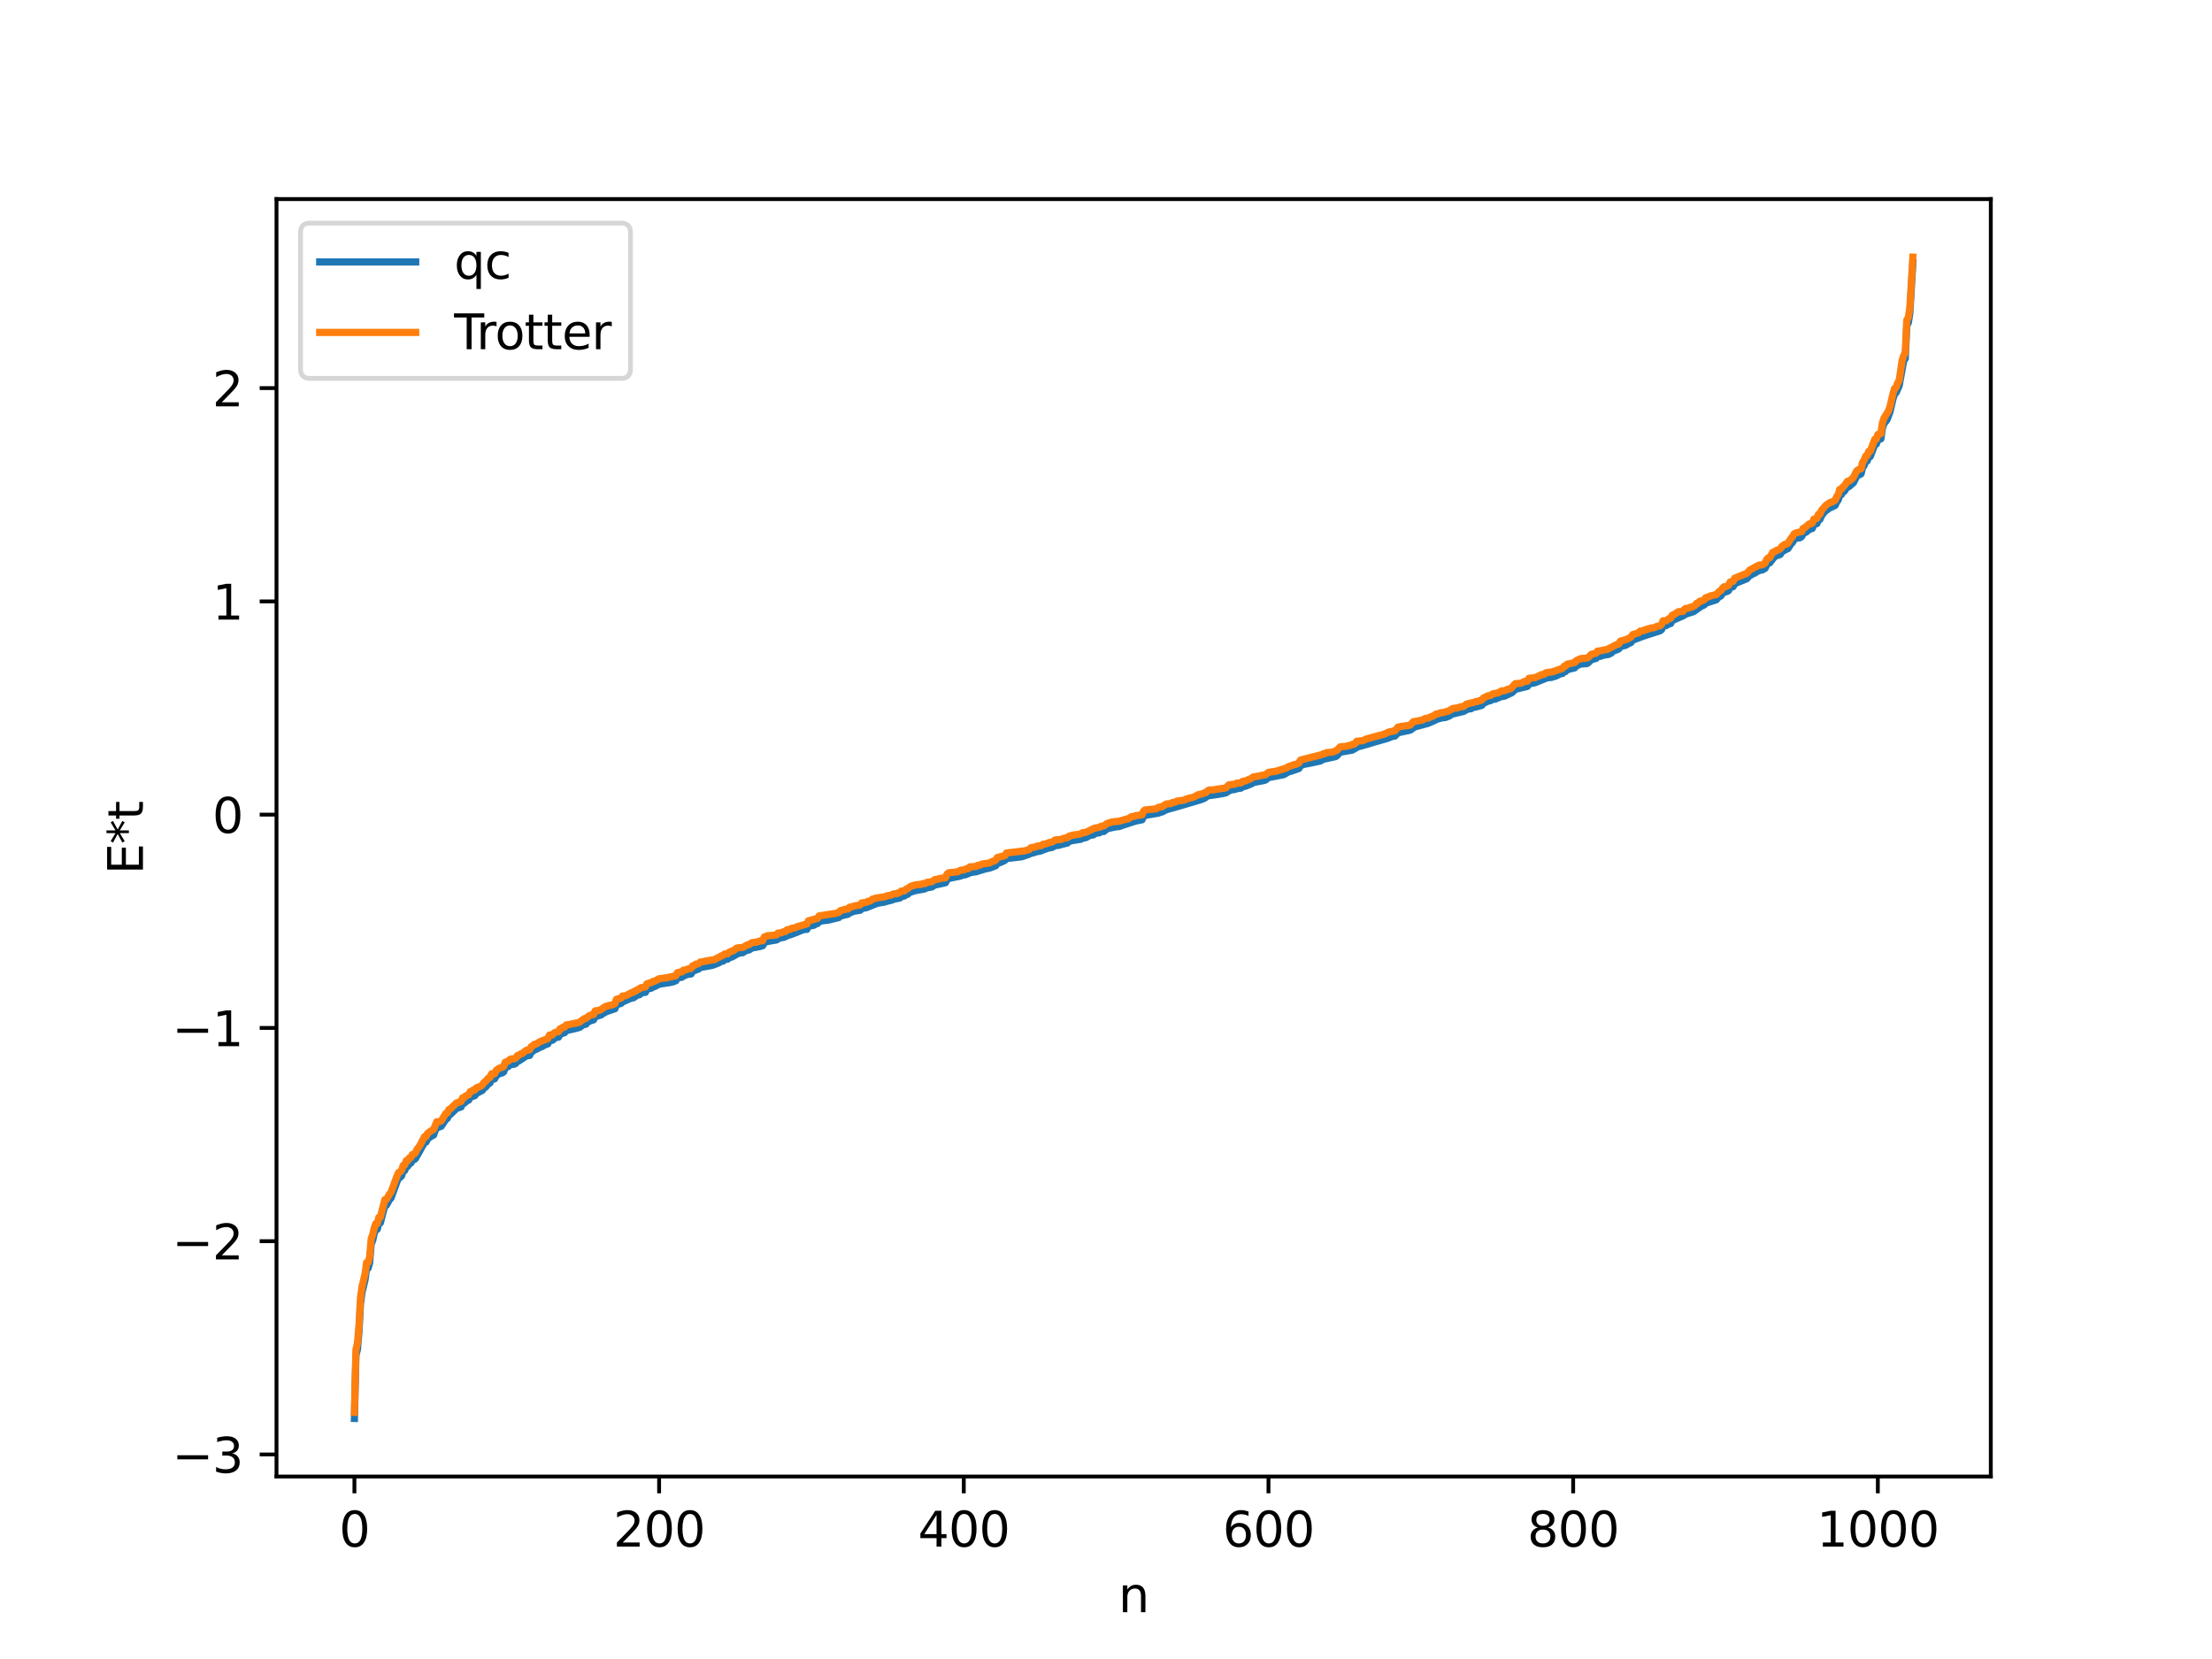 <?xml version="1.0" encoding="utf-8" standalone="no"?>
<!DOCTYPE svg PUBLIC "-//W3C//DTD SVG 1.1//EN"
  "http://www.w3.org/Graphics/SVG/1.1/DTD/svg11.dtd">
<svg xmlns:xlink="http://www.w3.org/1999/xlink" width="460.8pt" height="345.6pt" viewBox="0 0 460.8 345.6" xmlns="http://www.w3.org/2000/svg" version="1.1">
 <defs>
  <style type="text/css">*{stroke-linejoin: round; stroke-linecap: butt}</style>
 </defs>
 <g id="figure_1">
  <g id="patch_1">
   <path d="M 0 345.6 
L 460.8 345.6 
L 460.8 0 
L 0 0 
z
" style="fill: #ffffff"/>
  </g>
  <g id="axes_1">
   <g id="patch_2">
    <path d="M 57.6 307.584 
L 414.72 307.584 
L 414.72 41.472 
L 57.6 41.472 
z
" style="fill: #ffffff"/>
   </g>
   <g id="matplotlib.axis_1">
    <g id="xtick_1">
     <g id="line2d_1">
      <defs>
       <path id="m098dfe18be" d="M 0 0 
L 0 3.5 
" style="stroke: #000000; stroke-width: 0.8"/>
      </defs>
      <g>
       <use xlink:href="#m098dfe18be" x="73.833" y="307.584" style="stroke: #000000; stroke-width: 0.8"/>
      </g>
     </g>
     <g id="text_1">
      <!-- 0 -->
      <g transform="translate(70.651 322.182) scale(0.1 -0.1)">
       <defs>
        <path id="DejaVuSans-30" d="M 2034 4250 
Q 1547 4250 1301 3770 
Q 1056 3291 1056 2328 
Q 1056 1369 1301 889 
Q 1547 409 2034 409 
Q 2525 409 2770 889 
Q 3016 1369 3016 2328 
Q 3016 3291 2770 3770 
Q 2525 4250 2034 4250 
z
M 2034 4750 
Q 2819 4750 3233 4129 
Q 3647 3509 3647 2328 
Q 3647 1150 3233 529 
Q 2819 -91 2034 -91 
Q 1250 -91 836 529 
Q 422 1150 422 2328 
Q 422 3509 836 4129 
Q 1250 4750 2034 4750 
z
" transform="scale(0.016)"/>
       </defs>
       <use xlink:href="#DejaVuSans-30"/>
      </g>
     </g>
    </g>
    <g id="xtick_2">
     <g id="line2d_2">
      <g>
       <use xlink:href="#m098dfe18be" x="137.304" y="307.584" style="stroke: #000000; stroke-width: 0.8"/>
      </g>
     </g>
     <g id="text_2">
      <!-- 200 -->
      <g transform="translate(127.76 322.182) scale(0.1 -0.1)">
       <defs>
        <path id="DejaVuSans-32" d="M 1228 531 
L 3431 531 
L 3431 0 
L 469 0 
L 469 531 
Q 828 903 1448 1529 
Q 2069 2156 2228 2338 
Q 2531 2678 2651 2914 
Q 2772 3150 2772 3378 
Q 2772 3750 2511 3984 
Q 2250 4219 1831 4219 
Q 1534 4219 1204 4116 
Q 875 4013 500 3803 
L 500 4441 
Q 881 4594 1212 4672 
Q 1544 4750 1819 4750 
Q 2544 4750 2975 4387 
Q 3406 4025 3406 3419 
Q 3406 3131 3298 2873 
Q 3191 2616 2906 2266 
Q 2828 2175 2409 1742 
Q 1991 1309 1228 531 
z
" transform="scale(0.016)"/>
       </defs>
       <use xlink:href="#DejaVuSans-32"/>
       <use xlink:href="#DejaVuSans-30" x="63.623"/>
       <use xlink:href="#DejaVuSans-30" x="127.246"/>
      </g>
     </g>
    </g>
    <g id="xtick_3">
     <g id="line2d_3">
      <g>
       <use xlink:href="#m098dfe18be" x="200.775" y="307.584" style="stroke: #000000; stroke-width: 0.8"/>
      </g>
     </g>
     <g id="text_3">
      <!-- 400 -->
      <g transform="translate(191.231 322.182) scale(0.1 -0.1)">
       <defs>
        <path id="DejaVuSans-34" d="M 2419 4116 
L 825 1625 
L 2419 1625 
L 2419 4116 
z
M 2253 4666 
L 3047 4666 
L 3047 1625 
L 3713 1625 
L 3713 1100 
L 3047 1100 
L 3047 0 
L 2419 0 
L 2419 1100 
L 313 1100 
L 313 1709 
L 2253 4666 
z
" transform="scale(0.016)"/>
       </defs>
       <use xlink:href="#DejaVuSans-34"/>
       <use xlink:href="#DejaVuSans-30" x="63.623"/>
       <use xlink:href="#DejaVuSans-30" x="127.246"/>
      </g>
     </g>
    </g>
    <g id="xtick_4">
     <g id="line2d_4">
      <g>
       <use xlink:href="#m098dfe18be" x="264.246" y="307.584" style="stroke: #000000; stroke-width: 0.8"/>
      </g>
     </g>
     <g id="text_4">
      <!-- 600 -->
      <g transform="translate(254.702 322.182) scale(0.1 -0.1)">
       <defs>
        <path id="DejaVuSans-36" d="M 2113 2584 
Q 1688 2584 1439 2293 
Q 1191 2003 1191 1497 
Q 1191 994 1439 701 
Q 1688 409 2113 409 
Q 2538 409 2786 701 
Q 3034 994 3034 1497 
Q 3034 2003 2786 2293 
Q 2538 2584 2113 2584 
z
M 3366 4563 
L 3366 3988 
Q 3128 4100 2886 4159 
Q 2644 4219 2406 4219 
Q 1781 4219 1451 3797 
Q 1122 3375 1075 2522 
Q 1259 2794 1537 2939 
Q 1816 3084 2150 3084 
Q 2853 3084 3261 2657 
Q 3669 2231 3669 1497 
Q 3669 778 3244 343 
Q 2819 -91 2113 -91 
Q 1303 -91 875 529 
Q 447 1150 447 2328 
Q 447 3434 972 4092 
Q 1497 4750 2381 4750 
Q 2619 4750 2861 4703 
Q 3103 4656 3366 4563 
z
" transform="scale(0.016)"/>
       </defs>
       <use xlink:href="#DejaVuSans-36"/>
       <use xlink:href="#DejaVuSans-30" x="63.623"/>
       <use xlink:href="#DejaVuSans-30" x="127.246"/>
      </g>
     </g>
    </g>
    <g id="xtick_5">
     <g id="line2d_5">
      <g>
       <use xlink:href="#m098dfe18be" x="327.717" y="307.584" style="stroke: #000000; stroke-width: 0.8"/>
      </g>
     </g>
     <g id="text_5">
      <!-- 800 -->
      <g transform="translate(318.173 322.182) scale(0.1 -0.1)">
       <defs>
        <path id="DejaVuSans-38" d="M 2034 2216 
Q 1584 2216 1326 1975 
Q 1069 1734 1069 1313 
Q 1069 891 1326 650 
Q 1584 409 2034 409 
Q 2484 409 2743 651 
Q 3003 894 3003 1313 
Q 3003 1734 2745 1975 
Q 2488 2216 2034 2216 
z
M 1403 2484 
Q 997 2584 770 2862 
Q 544 3141 544 3541 
Q 544 4100 942 4425 
Q 1341 4750 2034 4750 
Q 2731 4750 3128 4425 
Q 3525 4100 3525 3541 
Q 3525 3141 3298 2862 
Q 3072 2584 2669 2484 
Q 3125 2378 3379 2068 
Q 3634 1759 3634 1313 
Q 3634 634 3220 271 
Q 2806 -91 2034 -91 
Q 1263 -91 848 271 
Q 434 634 434 1313 
Q 434 1759 690 2068 
Q 947 2378 1403 2484 
z
M 1172 3481 
Q 1172 3119 1398 2916 
Q 1625 2713 2034 2713 
Q 2441 2713 2670 2916 
Q 2900 3119 2900 3481 
Q 2900 3844 2670 4047 
Q 2441 4250 2034 4250 
Q 1625 4250 1398 4047 
Q 1172 3844 1172 3481 
z
" transform="scale(0.016)"/>
       </defs>
       <use xlink:href="#DejaVuSans-38"/>
       <use xlink:href="#DejaVuSans-30" x="63.623"/>
       <use xlink:href="#DejaVuSans-30" x="127.246"/>
      </g>
     </g>
    </g>
    <g id="xtick_6">
     <g id="line2d_6">
      <g>
       <use xlink:href="#m098dfe18be" x="391.188" y="307.584" style="stroke: #000000; stroke-width: 0.8"/>
      </g>
     </g>
     <g id="text_6">
      <!-- 1000 -->
      <g transform="translate(378.463 322.182) scale(0.1 -0.1)">
       <defs>
        <path id="DejaVuSans-31" d="M 794 531 
L 1825 531 
L 1825 4091 
L 703 3866 
L 703 4441 
L 1819 4666 
L 2450 4666 
L 2450 531 
L 3481 531 
L 3481 0 
L 794 0 
L 794 531 
z
" transform="scale(0.016)"/>
       </defs>
       <use xlink:href="#DejaVuSans-31"/>
       <use xlink:href="#DejaVuSans-30" x="63.623"/>
       <use xlink:href="#DejaVuSans-30" x="127.246"/>
       <use xlink:href="#DejaVuSans-30" x="190.869"/>
      </g>
     </g>
    </g>
    <g id="text_7">
     <!-- n -->
     <g transform="translate(232.991 335.861) scale(0.1 -0.1)">
      <defs>
       <path id="DejaVuSans-6e" d="M 3513 2113 
L 3513 0 
L 2938 0 
L 2938 2094 
Q 2938 2591 2744 2837 
Q 2550 3084 2163 3084 
Q 1697 3084 1428 2787 
Q 1159 2491 1159 1978 
L 1159 0 
L 581 0 
L 581 3500 
L 1159 3500 
L 1159 2956 
Q 1366 3272 1645 3428 
Q 1925 3584 2291 3584 
Q 2894 3584 3203 3211 
Q 3513 2838 3513 2113 
z
" transform="scale(0.016)"/>
      </defs>
      <use xlink:href="#DejaVuSans-6e"/>
     </g>
    </g>
   </g>
   <g id="matplotlib.axis_2">
    <g id="ytick_1">
     <g id="line2d_7">
      <defs>
       <path id="m682b27b99b" d="M 0 0 
L -3.5 0 
" style="stroke: #000000; stroke-width: 0.8"/>
      </defs>
      <g>
       <use xlink:href="#m682b27b99b" x="57.6" y="302.992" style="stroke: #000000; stroke-width: 0.8"/>
      </g>
     </g>
     <g id="text_8">
      <!-- −3 -->
      <g transform="translate(35.858 306.791) scale(0.1 -0.1)">
       <defs>
        <path id="DejaVuSans-2212" d="M 678 2272 
L 4684 2272 
L 4684 1741 
L 678 1741 
L 678 2272 
z
" transform="scale(0.016)"/>
        <path id="DejaVuSans-33" d="M 2597 2516 
Q 3050 2419 3304 2112 
Q 3559 1806 3559 1356 
Q 3559 666 3084 287 
Q 2609 -91 1734 -91 
Q 1441 -91 1130 -33 
Q 819 25 488 141 
L 488 750 
Q 750 597 1062 519 
Q 1375 441 1716 441 
Q 2309 441 2620 675 
Q 2931 909 2931 1356 
Q 2931 1769 2642 2001 
Q 2353 2234 1838 2234 
L 1294 2234 
L 1294 2753 
L 1863 2753 
Q 2328 2753 2575 2939 
Q 2822 3125 2822 3475 
Q 2822 3834 2567 4026 
Q 2313 4219 1838 4219 
Q 1578 4219 1281 4162 
Q 984 4106 628 3988 
L 628 4550 
Q 988 4650 1302 4700 
Q 1616 4750 1894 4750 
Q 2613 4750 3031 4423 
Q 3450 4097 3450 3541 
Q 3450 3153 3228 2886 
Q 3006 2619 2597 2516 
z
" transform="scale(0.016)"/>
       </defs>
       <use xlink:href="#DejaVuSans-2212"/>
       <use xlink:href="#DejaVuSans-33" x="83.789"/>
      </g>
     </g>
    </g>
    <g id="ytick_2">
     <g id="line2d_8">
      <g>
       <use xlink:href="#m682b27b99b" x="57.6" y="258.564" style="stroke: #000000; stroke-width: 0.8"/>
      </g>
     </g>
     <g id="text_9">
      <!-- −2 -->
      <g transform="translate(35.858 262.363) scale(0.1 -0.1)">
       <use xlink:href="#DejaVuSans-2212"/>
       <use xlink:href="#DejaVuSans-32" x="83.789"/>
      </g>
     </g>
    </g>
    <g id="ytick_3">
     <g id="line2d_9">
      <g>
       <use xlink:href="#m682b27b99b" x="57.6" y="214.136" style="stroke: #000000; stroke-width: 0.8"/>
      </g>
     </g>
     <g id="text_10">
      <!-- −1 -->
      <g transform="translate(35.858 217.935) scale(0.1 -0.1)">
       <use xlink:href="#DejaVuSans-2212"/>
       <use xlink:href="#DejaVuSans-31" x="83.789"/>
      </g>
     </g>
    </g>
    <g id="ytick_4">
     <g id="line2d_10">
      <g>
       <use xlink:href="#m682b27b99b" x="57.6" y="169.707" style="stroke: #000000; stroke-width: 0.8"/>
      </g>
     </g>
     <g id="text_11">
      <!-- 0 -->
      <g transform="translate(44.237 173.507) scale(0.1 -0.1)">
       <use xlink:href="#DejaVuSans-30"/>
      </g>
     </g>
    </g>
    <g id="ytick_5">
     <g id="line2d_11">
      <g>
       <use xlink:href="#m682b27b99b" x="57.6" y="125.279" style="stroke: #000000; stroke-width: 0.8"/>
      </g>
     </g>
     <g id="text_12">
      <!-- 1 -->
      <g transform="translate(44.237 129.078) scale(0.1 -0.1)">
       <use xlink:href="#DejaVuSans-31"/>
      </g>
     </g>
    </g>
    <g id="ytick_6">
     <g id="line2d_12">
      <g>
       <use xlink:href="#m682b27b99b" x="57.6" y="80.851" style="stroke: #000000; stroke-width: 0.8"/>
      </g>
     </g>
     <g id="text_13">
      <!-- 2 -->
      <g transform="translate(44.237 84.65) scale(0.1 -0.1)">
       <use xlink:href="#DejaVuSans-32"/>
      </g>
     </g>
    </g>
    <g id="text_14">
     <!-- E*t -->
     <g transform="translate(29.778 182.148) rotate(-90) scale(0.1 -0.1)">
      <defs>
       <path id="DejaVuSans-45" d="M 628 4666 
L 3578 4666 
L 3578 4134 
L 1259 4134 
L 1259 2753 
L 3481 2753 
L 3481 2222 
L 1259 2222 
L 1259 531 
L 3634 531 
L 3634 0 
L 628 0 
L 628 4666 
z
" transform="scale(0.016)"/>
       <path id="DejaVuSans-2a" d="M 3009 3897 
L 1888 3291 
L 3009 2681 
L 2828 2375 
L 1778 3009 
L 1778 1831 
L 1422 1831 
L 1422 3009 
L 372 2375 
L 191 2681 
L 1313 3291 
L 191 3897 
L 372 4206 
L 1422 3572 
L 1422 4750 
L 1778 4750 
L 1778 3572 
L 2828 4206 
L 3009 3897 
z
" transform="scale(0.016)"/>
       <path id="DejaVuSans-74" d="M 1172 4494 
L 1172 3500 
L 2356 3500 
L 2356 3053 
L 1172 3053 
L 1172 1153 
Q 1172 725 1289 603 
Q 1406 481 1766 481 
L 2356 481 
L 2356 0 
L 1766 0 
Q 1100 0 847 248 
Q 594 497 594 1153 
L 594 3053 
L 172 3053 
L 172 3500 
L 594 3500 
L 594 4494 
L 1172 4494 
z
" transform="scale(0.016)"/>
      </defs>
      <use xlink:href="#DejaVuSans-45"/>
      <use xlink:href="#DejaVuSans-2a" x="63.184"/>
      <use xlink:href="#DejaVuSans-74" x="113.184"/>
     </g>
    </g>
   </g>
   <g id="line2d_13">
    <path d="M 73.833 295.488 
L 74.15 282.351 
L 74.467 281.084 
L 74.785 277.323 
L 75.102 271.522 
L 75.42 269.216 
L 76.054 266.558 
L 76.372 264.249 
L 76.689 264.189 
L 77.006 263.055 
L 77.324 259.214 
L 77.641 258.395 
L 77.958 256.987 
L 78.276 256.133 
L 78.593 256.084 
L 78.91 254.81 
L 79.228 254.765 
L 80.18 251.099 
L 80.497 251.07 
L 81.132 249.922 
L 81.449 249.596 
L 82.719 246.105 
L 83.036 245.415 
L 83.353 245.27 
L 83.671 244.952 
L 83.988 243.914 
L 84.305 243.849 
L 84.623 243.008 
L 84.94 242.954 
L 85.258 242.408 
L 85.575 242.309 
L 85.892 241.683 
L 86.21 241.61 
L 86.527 241.388 
L 87.162 240.272 
L 88.431 237.986 
L 88.748 237.92 
L 89.066 237.265 
L 89.7 236.788 
L 90.335 236.446 
L 90.653 235.525 
L 90.97 234.968 
L 91.922 234.62 
L 92.874 233.188 
L 93.191 232.989 
L 93.509 232.306 
L 93.826 232.147 
L 95.096 230.907 
L 96.048 230.606 
L 96.365 229.884 
L 96.682 229.827 
L 97.317 229.284 
L 97.634 229.183 
L 97.952 228.56 
L 98.904 228.251 
L 99.221 227.797 
L 100.491 227.137 
L 100.808 226.617 
L 101.125 226.498 
L 101.76 225.786 
L 102.077 225.586 
L 102.395 224.89 
L 103.029 224.756 
L 103.347 224.146 
L 103.981 223.664 
L 104.616 223.509 
L 104.934 223.296 
L 105.251 222.399 
L 105.886 222.178 
L 106.203 221.845 
L 107.155 221.676 
L 107.472 221.5 
L 107.79 221.038 
L 108.107 221.007 
L 109.694 219.941 
L 110.329 219.867 
L 110.646 219.188 
L 110.963 219.032 
L 111.281 218.687 
L 111.598 218.647 
L 112.55 218.155 
L 112.867 218.047 
L 113.502 217.677 
L 114.137 217.458 
L 114.454 216.763 
L 115.089 216.701 
L 115.724 216.154 
L 116.358 216.058 
L 116.676 215.444 
L 117.628 215.123 
L 117.945 214.702 
L 119.849 214.273 
L 120.801 214.004 
L 121.436 213.496 
L 122.071 213.356 
L 122.388 212.939 
L 123.023 212.647 
L 123.658 212.448 
L 123.975 211.797 
L 125.244 211.426 
L 125.562 211.095 
L 125.879 211.024 
L 126.196 210.789 
L 128.1 210.147 
L 128.418 209.293 
L 129.37 209.037 
L 129.687 208.724 
L 131.591 207.889 
L 131.909 207.883 
L 132.861 207.25 
L 133.178 207.237 
L 133.813 206.758 
L 134.448 206.732 
L 134.765 206.063 
L 135.717 205.84 
L 136.034 205.561 
L 136.352 205.542 
L 137.304 205.026 
L 138.256 204.887 
L 139.525 204.69 
L 140.16 204.553 
L 140.795 204.312 
L 141.112 203.729 
L 142.064 203.575 
L 142.381 203.271 
L 142.699 203.224 
L 143.016 203.012 
L 143.968 202.9 
L 144.286 202.334 
L 145.555 201.854 
L 145.872 201.562 
L 148.411 201.096 
L 149.681 200.615 
L 150.315 200.239 
L 150.633 200.216 
L 150.95 199.891 
L 151.585 199.805 
L 151.902 199.512 
L 152.537 199.34 
L 153.806 198.596 
L 154.758 198.448 
L 155.393 198.014 
L 156.028 197.903 
L 156.662 197.488 
L 158.249 197.197 
L 158.884 197.007 
L 159.201 196.383 
L 159.836 196.141 
L 161.74 195.817 
L 162.375 195.434 
L 163.327 195.251 
L 164.279 194.801 
L 164.596 194.749 
L 165.231 194.515 
L 167.453 193.629 
L 168.087 193.605 
L 168.405 192.942 
L 169.357 192.798 
L 169.674 192.693 
L 169.991 192.42 
L 170.309 192.39 
L 170.626 191.978 
L 171.578 191.79 
L 172.53 191.685 
L 174.752 191.144 
L 175.069 190.839 
L 176.656 190.45 
L 176.973 190.136 
L 177.291 190.092 
L 177.608 189.882 
L 179.195 189.619 
L 179.512 189.266 
L 180.464 189.098 
L 182.686 188.201 
L 184.272 187.917 
L 184.907 187.726 
L 185.859 187.493 
L 186.177 187.327 
L 187.446 187.078 
L 187.763 186.786 
L 188.398 186.656 
L 188.715 186.38 
L 189.033 186.327 
L 189.667 185.802 
L 189.985 185.76 
L 190.62 185.55 
L 191.889 185.319 
L 192.524 185.216 
L 193.158 184.934 
L 194.11 184.785 
L 194.745 184.354 
L 195.38 184.241 
L 196.967 183.889 
L 197.284 183.257 
L 197.601 183.007 
L 200.14 182.49 
L 200.458 182.309 
L 201.092 182.241 
L 202.044 181.835 
L 202.679 181.693 
L 203.314 181.614 
L 203.948 181.41 
L 205.535 180.945 
L 206.17 180.836 
L 207.122 180.472 
L 207.439 180.34 
L 207.757 179.828 
L 208.391 179.68 
L 209.343 179.232 
L 209.661 178.859 
L 212.834 178.486 
L 214.421 177.939 
L 214.739 177.724 
L 215.056 177.72 
L 216.008 177.415 
L 216.643 177.323 
L 218.229 176.711 
L 219.181 176.529 
L 219.816 176.161 
L 220.451 176.113 
L 221.403 175.851 
L 222.355 175.62 
L 222.672 175.306 
L 223.307 175.123 
L 225.211 174.818 
L 225.529 174.598 
L 226.163 174.52 
L 227.115 173.993 
L 227.75 173.933 
L 228.067 173.664 
L 228.702 173.521 
L 229.02 173.487 
L 229.337 173.249 
L 229.972 173.205 
L 230.606 172.654 
L 231.558 172.437 
L 232.51 172.241 
L 233.145 172.194 
L 233.78 171.956 
L 235.367 171.431 
L 236.636 171.033 
L 237.905 170.783 
L 238.223 170.134 
L 238.54 169.866 
L 241.396 169.378 
L 241.714 169.191 
L 242.031 169.169 
L 242.983 168.68 
L 245.522 167.965 
L 250.282 166.554 
L 250.917 166.292 
L 251.552 165.811 
L 252.504 165.67 
L 254.725 165.32 
L 255.36 165.178 
L 256.312 164.58 
L 257.264 164.46 
L 257.581 164.313 
L 258.534 164.173 
L 258.851 163.89 
L 259.486 163.773 
L 260.12 163.524 
L 260.755 163.251 
L 261.072 163.022 
L 263.294 162.6 
L 263.611 162.493 
L 264.246 161.993 
L 267.42 161.379 
L 268.372 160.824 
L 269.006 160.65 
L 270.593 160.081 
L 270.91 159.511 
L 271.545 159.254 
L 273.132 158.942 
L 273.767 158.809 
L 275.036 158.537 
L 275.671 158.172 
L 278.21 157.627 
L 278.527 157.423 
L 279.162 156.709 
L 281.383 156.317 
L 281.7 156.268 
L 282.97 155.53 
L 283.605 155.408 
L 284.239 155.205 
L 284.874 155.031 
L 286.143 154.648 
L 289 153.831 
L 289.952 153.446 
L 290.586 153.33 
L 291.221 152.663 
L 292.808 152.312 
L 293.76 152.118 
L 294.712 151.444 
L 297.568 150.666 
L 298.203 150.381 
L 298.838 150.108 
L 299.155 149.895 
L 299.79 149.706 
L 300.424 149.538 
L 301.059 149.483 
L 302.011 149.114 
L 302.329 148.808 
L 304.867 148.212 
L 305.82 147.697 
L 306.454 147.643 
L 306.772 147.404 
L 307.406 147.295 
L 308.041 147.116 
L 308.676 146.951 
L 308.993 146.537 
L 309.945 146.08 
L 310.58 145.924 
L 310.897 145.698 
L 311.532 145.648 
L 311.849 145.437 
L 312.167 145.373 
L 312.484 145.184 
L 313.436 145.017 
L 315.023 144.263 
L 315.658 143.601 
L 317.879 143.066 
L 318.196 142.976 
L 318.514 142.48 
L 319.783 142.225 
L 322.322 141.196 
L 323.274 141.11 
L 323.591 140.935 
L 323.909 140.925 
L 325.178 140.323 
L 325.496 140.302 
L 325.813 139.981 
L 326.13 139.893 
L 326.448 139.528 
L 328.034 139.13 
L 328.352 138.741 
L 329.304 138.331 
L 330.573 138.248 
L 330.891 138.034 
L 331.525 137.413 
L 332.477 137.17 
L 332.795 136.782 
L 333.429 136.721 
L 334.064 136.469 
L 335.016 136.353 
L 335.651 136.05 
L 335.968 135.672 
L 336.92 135.332 
L 337.238 135.166 
L 337.555 134.716 
L 338.19 134.519 
L 338.507 134.487 
L 339.142 134.14 
L 339.777 133.832 
L 340.094 133.376 
L 342.315 132.532 
L 343.902 132.021 
L 345.806 131.408 
L 346.124 131.173 
L 346.441 130.487 
L 347.076 130.326 
L 347.71 129.939 
L 348.028 129.901 
L 348.345 129.279 
L 350.567 128.313 
L 351.201 127.924 
L 352.788 127.424 
L 354.375 126.312 
L 355.01 126.023 
L 355.327 125.663 
L 357.548 124.943 
L 357.866 124.515 
L 358.5 124.134 
L 358.818 123.629 
L 359.135 123.387 
L 359.77 123.213 
L 360.087 123.038 
L 360.405 122.402 
L 361.039 122.221 
L 361.357 121.628 
L 361.991 121.335 
L 363.896 120.569 
L 364.53 119.838 
L 364.848 119.767 
L 365.165 119.464 
L 365.482 119.433 
L 366.117 119.014 
L 366.752 118.77 
L 367.069 118.752 
L 367.704 118.395 
L 368.021 117.733 
L 368.339 117.368 
L 368.656 117.261 
L 369.608 116.039 
L 370.243 115.666 
L 370.56 115.648 
L 370.877 115.474 
L 371.195 114.94 
L 372.147 114.42 
L 372.464 114.295 
L 373.099 113.291 
L 373.416 113.019 
L 373.734 112.356 
L 374.368 112.105 
L 375.003 112.012 
L 375.32 111.77 
L 375.638 111.154 
L 376.272 110.825 
L 376.907 110.296 
L 377.542 110.078 
L 377.859 109.272 
L 378.494 109.091 
L 378.811 108.319 
L 379.129 108.203 
L 379.446 107.452 
L 380.081 106.622 
L 381.033 105.88 
L 382.302 105.279 
L 382.62 104.576 
L 382.937 104.161 
L 383.254 103.091 
L 383.572 103.06 
L 383.889 102.513 
L 384.206 102.339 
L 384.841 101.416 
L 385.158 101.385 
L 386.11 100.559 
L 386.745 99.284 
L 387.062 98.965 
L 387.38 98.906 
L 387.697 98.705 
L 388.015 97.409 
L 388.332 96.977 
L 388.649 96.148 
L 388.967 96.043 
L 389.284 95.214 
L 389.601 95.117 
L 390.553 92.64 
L 390.871 92.514 
L 391.188 91.725 
L 391.505 91.501 
L 391.823 91.427 
L 392.14 89.21 
L 392.458 88.248 
L 393.092 87.462 
L 393.727 85.784 
L 394.362 83.027 
L 394.679 82.087 
L 394.996 81.795 
L 395.631 80.361 
L 396.583 75.128 
L 396.9 74.696 
L 397.218 67.855 
L 397.535 67.264 
L 397.853 65.284 
L 398.487 54.699 
L 398.487 54.699 
" clip-path="url(#p3379fea824)" style="fill: none; stroke: #1f77b4; stroke-width: 1.5; stroke-linecap: square"/>
   </g>
   <g id="line2d_14">
    <path d="M 73.833 294.217 
L 74.15 281.111 
L 74.467 279.828 
L 74.785 276.105 
L 75.102 270.306 
L 75.42 268.005 
L 76.054 265.322 
L 76.372 262.998 
L 76.689 262.998 
L 77.006 261.845 
L 77.324 258.048 
L 77.641 257.199 
L 77.958 255.79 
L 78.276 254.898 
L 78.593 254.898 
L 78.91 253.615 
L 79.228 253.57 
L 80.18 249.892 
L 80.497 249.892 
L 81.132 248.739 
L 81.449 248.382 
L 82.719 244.942 
L 83.036 244.254 
L 83.353 244.093 
L 83.671 243.765 
L 83.988 242.772 
L 84.305 242.684 
L 84.623 241.792 
L 84.94 241.792 
L 85.258 241.228 
L 85.575 241.159 
L 85.892 240.509 
L 86.21 240.464 
L 86.527 240.174 
L 86.844 239.491 
L 87.479 238.61 
L 88.431 236.786 
L 88.748 236.786 
L 89.066 236.108 
L 89.7 235.632 
L 90.335 235.275 
L 90.97 233.692 
L 91.605 233.65 
L 91.922 233.474 
L 92.874 231.968 
L 93.191 231.835 
L 93.509 231.147 
L 93.826 230.987 
L 95.096 229.76 
L 96.048 229.46 
L 96.365 228.686 
L 96.682 228.686 
L 97 228.294 
L 97.634 228.053 
L 97.952 227.403 
L 98.269 227.358 
L 98.586 227.068 
L 98.904 227.061 
L 99.221 226.621 
L 100.173 226.268 
L 100.491 226.003 
L 100.808 225.503 
L 101.125 225.301 
L 101.76 224.565 
L 102.077 224.456 
L 102.395 223.693 
L 103.029 223.68 
L 103.347 223.002 
L 103.981 222.526 
L 104.616 222.327 
L 104.934 222.169 
L 105.251 221.268 
L 105.886 221.047 
L 106.203 220.722 
L 106.52 220.586 
L 107.155 220.543 
L 107.472 220.368 
L 107.79 219.883 
L 108.107 219.821 
L 108.424 219.564 
L 108.742 219.496 
L 109.694 218.772 
L 110.329 218.69 
L 110.646 218.041 
L 110.963 217.88 
L 111.281 217.552 
L 111.598 217.525 
L 112.55 216.962 
L 114.137 216.354 
L 114.454 215.621 
L 115.089 215.579 
L 115.406 215.188 
L 116.041 214.947 
L 116.358 214.918 
L 116.676 214.296 
L 116.993 214.251 
L 117.31 213.962 
L 117.628 213.955 
L 117.945 213.515 
L 118.58 213.427 
L 119.215 213.278 
L 120.484 213.038 
L 120.801 212.896 
L 121.436 212.397 
L 121.753 212.195 
L 122.071 212.134 
L 122.705 211.615 
L 123.34 211.352 
L 123.658 211.349 
L 123.975 210.586 
L 124.927 210.461 
L 126.196 209.63 
L 126.514 209.612 
L 126.831 209.442 
L 127.466 209.367 
L 128.1 209.063 
L 128.418 208.161 
L 129.053 208.022 
L 129.37 207.941 
L 129.687 207.479 
L 130.322 207.437 
L 131.591 206.776 
L 131.909 206.714 
L 132.226 206.457 
L 132.543 206.39 
L 132.861 206.112 
L 133.178 206.019 
L 133.496 205.755 
L 134.448 205.584 
L 134.765 204.935 
L 135.717 204.655 
L 136.034 204.446 
L 136.352 204.418 
L 137.304 203.887 
L 138.891 203.679 
L 139.525 203.547 
L 140.795 203.247 
L 141.112 202.624 
L 141.747 202.473 
L 142.064 202.473 
L 142.381 202.089 
L 142.699 202.082 
L 143.334 201.84 
L 143.968 201.731 
L 144.286 201.19 
L 144.603 201.145 
L 144.92 200.855 
L 145.238 200.848 
L 145.555 200.711 
L 145.872 200.409 
L 146.507 200.32 
L 147.142 200.172 
L 148.729 199.931 
L 149.998 199.291 
L 150.315 199.089 
L 150.633 199.028 
L 150.95 198.716 
L 151.585 198.696 
L 151.902 198.352 
L 152.854 197.985 
L 153.489 197.48 
L 154.758 197.354 
L 155.71 196.812 
L 156.028 196.789 
L 156.662 196.364 
L 157.615 196.26 
L 158.249 196.024 
L 158.884 195.957 
L 159.201 195.187 
L 159.836 194.93 
L 161.105 194.834 
L 161.74 194.751 
L 162.058 194.373 
L 162.692 194.331 
L 163.327 194.061 
L 163.644 194.038 
L 163.962 193.677 
L 164.596 193.608 
L 164.914 193.386 
L 165.548 193.283 
L 166.183 193.006 
L 168.087 192.477 
L 168.405 191.828 
L 170.309 191.312 
L 170.626 190.792 
L 171.578 190.65 
L 174.117 190.258 
L 174.752 190.067 
L 175.069 189.703 
L 176.339 189.367 
L 176.656 189.367 
L 176.973 188.983 
L 177.291 188.976 
L 177.925 188.734 
L 178.877 188.576 
L 179.195 188.508 
L 179.512 188.084 
L 180.464 187.977 
L 180.781 187.749 
L 181.099 187.742 
L 181.416 187.605 
L 181.734 187.302 
L 182.051 187.276 
L 182.368 187.096 
L 184.272 186.825 
L 184.907 186.569 
L 185.542 186.508 
L 186.177 186.194 
L 186.811 186.175 
L 187.129 185.982 
L 187.446 185.922 
L 187.763 185.61 
L 188.398 185.59 
L 188.715 185.246 
L 189.033 185.14 
L 189.667 184.658 
L 190.62 184.361 
L 191.254 184.266 
L 191.889 184.239 
L 192.206 184.071 
L 192.841 184.027 
L 193.158 183.791 
L 194.11 183.683 
L 194.745 183.229 
L 195.38 183.154 
L 195.697 183.008 
L 196.967 182.85 
L 197.284 182.08 
L 197.601 181.824 
L 199.188 181.645 
L 199.505 181.61 
L 200.14 181.267 
L 200.775 181.225 
L 201.41 180.955 
L 201.727 180.932 
L 202.044 180.579 
L 203.314 180.502 
L 203.631 180.28 
L 204.266 180.177 
L 204.583 179.978 
L 205.535 179.858 
L 206.17 179.76 
L 206.805 179.41 
L 207.122 179.371 
L 207.439 179.138 
L 207.757 178.632 
L 209.343 178.233 
L 209.661 177.685 
L 210.93 177.543 
L 213.469 177.241 
L 214.421 176.96 
L 214.739 176.597 
L 215.373 176.484 
L 215.691 176.463 
L 216.008 176.26 
L 216.643 176.201 
L 216.96 176.129 
L 217.277 175.877 
L 217.912 175.781 
L 218.547 175.518 
L 219.181 175.401 
L 219.816 174.978 
L 221.086 174.871 
L 221.403 174.679 
L 222.355 174.499 
L 222.672 174.196 
L 222.99 174.17 
L 223.307 173.989 
L 224.894 173.765 
L 225.211 173.678 
L 225.529 173.463 
L 226.163 173.402 
L 228.067 172.504 
L 229.02 172.341 
L 229.337 172.14 
L 229.972 172.034 
L 230.606 171.551 
L 231.558 171.254 
L 232.193 171.16 
L 233.145 171.068 
L 234.732 170.6 
L 235.049 170.577 
L 235.684 170.123 
L 236.319 170.048 
L 236.636 169.902 
L 237.905 169.744 
L 238.223 168.974 
L 238.54 168.717 
L 240.444 168.538 
L 240.762 168.504 
L 241.396 168.16 
L 242.031 168.083 
L 242.983 167.473 
L 243.935 167.396 
L 244.253 167.174 
L 244.887 167.071 
L 245.205 166.871 
L 246.157 166.751 
L 246.791 166.653 
L 247.109 166.436 
L 248.696 166.031 
L 249.648 165.526 
L 250.6 165.336 
L 250.917 165.148 
L 251.234 165.127 
L 251.552 164.727 
L 251.869 164.572 
L 252.821 164.537 
L 253.456 164.409 
L 255.36 164.135 
L 255.995 163.491 
L 257.264 163.356 
L 257.581 163.154 
L 258.534 163.095 
L 258.851 162.77 
L 259.486 162.674 
L 260.12 162.364 
L 260.438 162.295 
L 261.072 161.848 
L 261.707 161.764 
L 262.659 161.554 
L 263.611 161.392 
L 264.246 160.883 
L 265.833 160.659 
L 268.054 159.962 
L 268.372 159.709 
L 269.324 159.397 
L 269.641 159.254 
L 269.958 159.235 
L 270.593 158.927 
L 270.91 158.331 
L 275.353 157.205 
L 275.671 157.016 
L 275.988 157.004 
L 276.305 156.796 
L 277.575 156.678 
L 278.527 156.286 
L 279.162 155.597 
L 279.796 155.518 
L 280.431 155.463 
L 281.383 155.226 
L 281.7 155.054 
L 282.018 155.054 
L 282.335 154.864 
L 282.653 154.404 
L 283.922 154.289 
L 284.557 153.964 
L 288.365 152.925 
L 289.317 152.482 
L 290.586 152.23 
L 291.221 151.466 
L 291.856 151.331 
L 293.443 151.117 
L 293.76 151.049 
L 294.395 150.354 
L 296.299 149.989 
L 296.934 149.664 
L 297.568 149.568 
L 298.203 149.258 
L 298.52 149.189 
L 299.155 148.742 
L 299.472 148.736 
L 300.107 148.468 
L 300.742 148.423 
L 301.059 148.286 
L 301.694 148.155 
L 302.646 147.578 
L 303.598 147.466 
L 304.233 147.25 
L 304.867 147.181 
L 305.502 146.666 
L 307.089 146.291 
L 307.406 146.148 
L 307.724 146.128 
L 308.676 145.821 
L 308.993 145.416 
L 309.945 144.948 
L 310.58 144.856 
L 310.897 144.57 
L 312.167 144.299 
L 312.801 143.926 
L 313.436 143.884 
L 314.071 143.587 
L 314.705 143.461 
L 315.34 142.761 
L 315.658 142.419 
L 316.927 142.308 
L 317.562 141.948 
L 318.196 141.897 
L 318.514 141.297 
L 319.783 141.171 
L 320.418 140.858 
L 320.735 140.777 
L 321.053 140.539 
L 321.687 140.476 
L 322.005 140.161 
L 322.639 140.052 
L 323.274 139.981 
L 323.909 139.771 
L 325.496 139.231 
L 325.813 138.792 
L 326.13 138.751 
L 326.448 138.359 
L 327.082 138.224 
L 328.034 138.011 
L 328.352 137.617 
L 329.304 137.191 
L 330.573 137.093 
L 330.891 136.934 
L 331.525 136.28 
L 332.16 136.151 
L 332.477 136.082 
L 332.795 135.636 
L 333.429 135.573 
L 334.381 135.342 
L 334.699 135.332 
L 336.92 134.205 
L 337.238 134.144 
L 337.555 133.56 
L 338.824 133.199 
L 339.777 132.715 
L 340.094 132.205 
L 341.363 131.814 
L 341.681 131.464 
L 342.315 131.397 
L 342.633 131.193 
L 342.95 131.186 
L 343.267 130.993 
L 343.585 130.973 
L 343.902 130.82 
L 344.537 130.778 
L 345.172 130.48 
L 345.806 130.354 
L 346.124 130.073 
L 346.441 129.313 
L 347.076 129.305 
L 347.71 128.841 
L 348.028 128.79 
L 348.345 128.154 
L 348.662 128.064 
L 349.615 127.432 
L 350.567 127.37 
L 350.884 126.927 
L 351.201 126.736 
L 351.836 126.665 
L 352.153 126.487 
L 352.471 126.459 
L 353.105 126.124 
L 353.423 125.685 
L 353.74 125.645 
L 354.058 125.253 
L 354.692 125.118 
L 355.01 124.933 
L 355.327 124.51 
L 355.962 124.335 
L 356.279 124.142 
L 357.548 123.844 
L 358.183 123.163 
L 358.5 123.045 
L 358.818 122.53 
L 359.135 122.235 
L 359.453 122.226 
L 360.087 121.942 
L 360.405 121.237 
L 361.039 121.099 
L 361.357 120.454 
L 363.896 119.428 
L 364.53 118.735 
L 366.434 117.713 
L 367.069 117.672 
L 367.704 117.318 
L 368.021 116.56 
L 368.339 116.207 
L 368.656 116.199 
L 369.291 115.048 
L 369.608 114.958 
L 370.243 114.564 
L 370.56 114.506 
L 370.877 114.307 
L 371.195 113.821 
L 371.829 113.38 
L 372.147 113.353 
L 372.464 113.163 
L 373.099 112.147 
L 373.416 111.801 
L 373.734 111.229 
L 374.051 111.035 
L 375.32 110.738 
L 375.638 110.056 
L 375.955 109.939 
L 376.907 109.129 
L 377.224 109.119 
L 377.542 108.953 
L 377.859 108.131 
L 378.494 107.992 
L 378.811 107.125 
L 379.129 107.113 
L 379.446 106.322 
L 380.398 105.231 
L 381.35 104.607 
L 381.667 104.579 
L 382.302 104.212 
L 382.62 103.453 
L 382.937 103.003 
L 383.254 101.942 
L 383.572 101.927 
L 383.889 101.458 
L 384.206 101.201 
L 384.841 100.274 
L 385.158 100.23 
L 385.793 99.768 
L 386.11 99.432 
L 386.745 98.151 
L 387.062 97.872 
L 387.697 97.631 
L 388.015 96.289 
L 388.332 95.847 
L 388.649 95.025 
L 388.967 94.9 
L 389.284 94.019 
L 389.601 94.006 
L 390.553 91.501 
L 390.871 91.473 
L 391.188 90.504 
L 391.505 90.361 
L 391.823 90.347 
L 392.14 88.095 
L 392.458 87.124 
L 393.41 85.588 
L 393.727 84.668 
L 394.362 81.919 
L 394.679 80.912 
L 394.996 80.684 
L 395.314 79.781 
L 395.631 79.242 
L 396.266 74.988 
L 396.583 74.018 
L 396.9 73.556 
L 397.218 66.674 
L 397.535 66.135 
L 397.853 64.148 
L 398.487 53.568 
L 398.487 53.568 
" clip-path="url(#p3379fea824)" style="fill: none; stroke: #ff7f0e; stroke-width: 1.5; stroke-linecap: square"/>
   </g>
   <g id="patch_3">
    <path d="M 57.6 307.584 
L 57.6 41.472 
" style="fill: none; stroke: #000000; stroke-width: 0.8; stroke-linejoin: miter; stroke-linecap: square"/>
   </g>
   <g id="patch_4">
    <path d="M 414.72 307.584 
L 414.72 41.472 
" style="fill: none; stroke: #000000; stroke-width: 0.8; stroke-linejoin: miter; stroke-linecap: square"/>
   </g>
   <g id="patch_5">
    <path d="M 57.6 307.584 
L 414.72 307.584 
" style="fill: none; stroke: #000000; stroke-width: 0.8; stroke-linejoin: miter; stroke-linecap: square"/>
   </g>
   <g id="patch_6">
    <path d="M 57.6 41.472 
L 414.72 41.472 
" style="fill: none; stroke: #000000; stroke-width: 0.8; stroke-linejoin: miter; stroke-linecap: square"/>
   </g>
   <g id="legend_1">
    <g id="patch_7">
     <path d="M 64.6 78.828 
L 129.342 78.828 
Q 131.342 78.828 131.342 76.828 
L 131.342 48.472 
Q 131.342 46.472 129.342 46.472 
L 64.6 46.472 
Q 62.6 46.472 62.6 48.472 
L 62.6 76.828 
Q 62.6 78.828 64.6 78.828 
z
" style="fill: #ffffff; opacity: 0.8; stroke: #cccccc; stroke-linejoin: miter"/>
    </g>
    <g id="line2d_15">
     <path d="M 66.6 54.57 
L 76.6 54.57 
L 86.6 54.57 
" style="fill: none; stroke: #1f77b4; stroke-width: 1.5; stroke-linecap: square"/>
    </g>
    <g id="text_15">
     <!-- qc -->
     <g transform="translate(94.6 58.07) scale(0.1 -0.1)">
      <defs>
       <path id="DejaVuSans-71" d="M 947 1747 
Q 947 1113 1208 752 
Q 1469 391 1925 391 
Q 2381 391 2643 752 
Q 2906 1113 2906 1747 
Q 2906 2381 2643 2742 
Q 2381 3103 1925 3103 
Q 1469 3103 1208 2742 
Q 947 2381 947 1747 
z
M 2906 525 
Q 2725 213 2448 61 
Q 2172 -91 1784 -91 
Q 1150 -91 751 415 
Q 353 922 353 1747 
Q 353 2572 751 3078 
Q 1150 3584 1784 3584 
Q 2172 3584 2448 3432 
Q 2725 3281 2906 2969 
L 2906 3500 
L 3481 3500 
L 3481 -1331 
L 2906 -1331 
L 2906 525 
z
" transform="scale(0.016)"/>
       <path id="DejaVuSans-63" d="M 3122 3366 
L 3122 2828 
Q 2878 2963 2633 3030 
Q 2388 3097 2138 3097 
Q 1578 3097 1268 2742 
Q 959 2388 959 1747 
Q 959 1106 1268 751 
Q 1578 397 2138 397 
Q 2388 397 2633 464 
Q 2878 531 3122 666 
L 3122 134 
Q 2881 22 2623 -34 
Q 2366 -91 2075 -91 
Q 1284 -91 818 406 
Q 353 903 353 1747 
Q 353 2603 823 3093 
Q 1294 3584 2113 3584 
Q 2378 3584 2631 3529 
Q 2884 3475 3122 3366 
z
" transform="scale(0.016)"/>
      </defs>
      <use xlink:href="#DejaVuSans-71"/>
      <use xlink:href="#DejaVuSans-63" x="63.477"/>
     </g>
    </g>
    <g id="line2d_16">
     <path d="M 66.6 69.249 
L 76.6 69.249 
L 86.6 69.249 
" style="fill: none; stroke: #ff7f0e; stroke-width: 1.5; stroke-linecap: square"/>
    </g>
    <g id="text_16">
     <!-- Trotter -->
     <g transform="translate(94.6 72.749) scale(0.1 -0.1)">
      <defs>
       <path id="DejaVuSans-54" d="M -19 4666 
L 3928 4666 
L 3928 4134 
L 2272 4134 
L 2272 0 
L 1638 0 
L 1638 4134 
L -19 4134 
L -19 4666 
z
" transform="scale(0.016)"/>
       <path id="DejaVuSans-72" d="M 2631 2963 
Q 2534 3019 2420 3045 
Q 2306 3072 2169 3072 
Q 1681 3072 1420 2755 
Q 1159 2438 1159 1844 
L 1159 0 
L 581 0 
L 581 3500 
L 1159 3500 
L 1159 2956 
Q 1341 3275 1631 3429 
Q 1922 3584 2338 3584 
Q 2397 3584 2469 3576 
Q 2541 3569 2628 3553 
L 2631 2963 
z
" transform="scale(0.016)"/>
       <path id="DejaVuSans-6f" d="M 1959 3097 
Q 1497 3097 1228 2736 
Q 959 2375 959 1747 
Q 959 1119 1226 758 
Q 1494 397 1959 397 
Q 2419 397 2687 759 
Q 2956 1122 2956 1747 
Q 2956 2369 2687 2733 
Q 2419 3097 1959 3097 
z
M 1959 3584 
Q 2709 3584 3137 3096 
Q 3566 2609 3566 1747 
Q 3566 888 3137 398 
Q 2709 -91 1959 -91 
Q 1206 -91 779 398 
Q 353 888 353 1747 
Q 353 2609 779 3096 
Q 1206 3584 1959 3584 
z
" transform="scale(0.016)"/>
       <path id="DejaVuSans-65" d="M 3597 1894 
L 3597 1613 
L 953 1613 
Q 991 1019 1311 708 
Q 1631 397 2203 397 
Q 2534 397 2845 478 
Q 3156 559 3463 722 
L 3463 178 
Q 3153 47 2828 -22 
Q 2503 -91 2169 -91 
Q 1331 -91 842 396 
Q 353 884 353 1716 
Q 353 2575 817 3079 
Q 1281 3584 2069 3584 
Q 2775 3584 3186 3129 
Q 3597 2675 3597 1894 
z
M 3022 2063 
Q 3016 2534 2758 2815 
Q 2500 3097 2075 3097 
Q 1594 3097 1305 2825 
Q 1016 2553 972 2059 
L 3022 2063 
z
" transform="scale(0.016)"/>
      </defs>
      <use xlink:href="#DejaVuSans-54"/>
      <use xlink:href="#DejaVuSans-72" x="46.334"/>
      <use xlink:href="#DejaVuSans-6f" x="85.197"/>
      <use xlink:href="#DejaVuSans-74" x="146.379"/>
      <use xlink:href="#DejaVuSans-74" x="185.588"/>
      <use xlink:href="#DejaVuSans-65" x="224.797"/>
      <use xlink:href="#DejaVuSans-72" x="286.32"/>
     </g>
    </g>
   </g>
  </g>
 </g>
 <defs>
  <clipPath id="p3379fea824">
   <rect x="57.6" y="41.472" width="357.12" height="266.112"/>
  </clipPath>
 </defs>
</svg>
